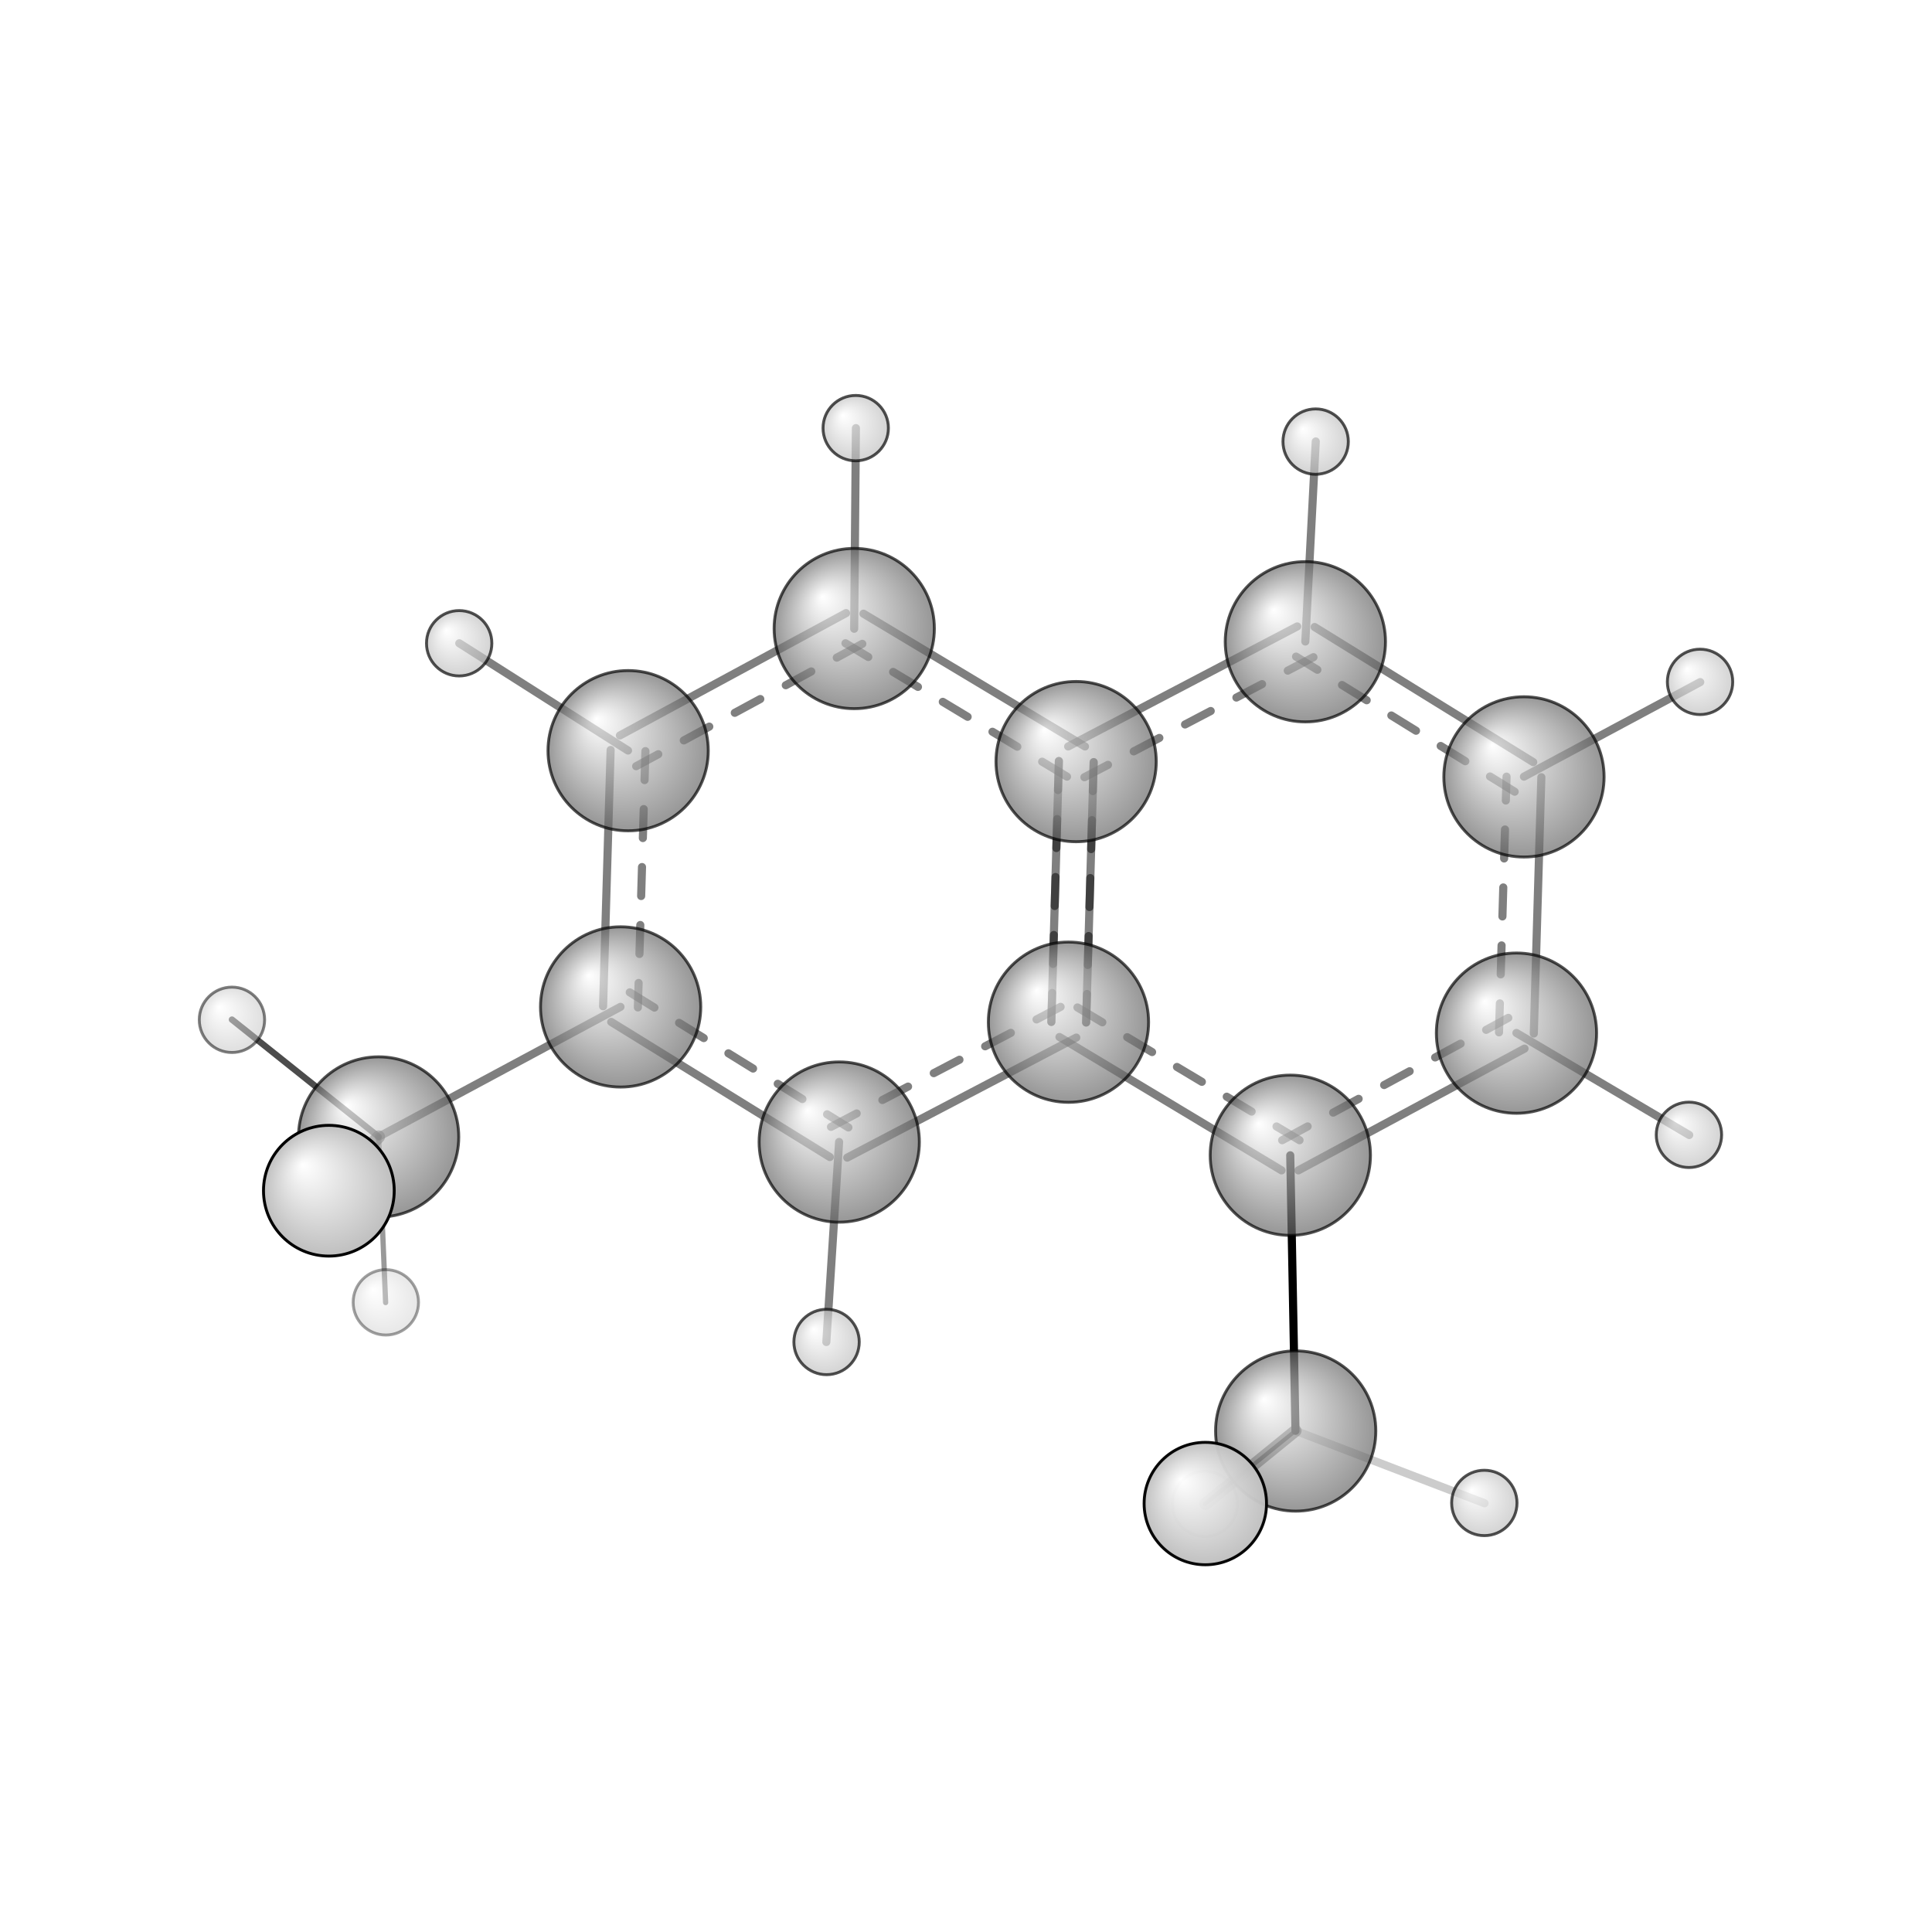 <?xml version="1.0"?>
<svg version="1.1" id="topsvg"
xmlns="http://www.w3.org/2000/svg" xmlns:xlink="http://www.w3.org/1999/xlink"
xmlns:cml="http://www.xml-cml.org/schema" x="0" y="0" width="1024px" height="1024px" viewBox="0 0 100 100">
<title>11326 - Open Babel Depiction</title>
<rect x="0" y="0" width="100" height="100" fill="white"/>
<defs>
<radialGradient id='radialffffff666666' cx='50%' cy='50%' r='50%' fx='30%' fy='30%'>
  <stop offset=' 0%' stop-color="rgb(255,255,255)"  stop-opacity='1.0'/>
  <stop offset='100%' stop-color="rgb(102,102,102)"  stop-opacity ='1.0'/>
</radialGradient>
<radialGradient id='radialffffffbfbfbf' cx='50%' cy='50%' r='50%' fx='30%' fy='30%'>
  <stop offset=' 0%' stop-color="rgb(255,255,255)"  stop-opacity='1.0'/>
  <stop offset='100%' stop-color="rgb(191,191,191)"  stop-opacity ='1.0'/>
</radialGradient>
</defs>
<g transform="translate(0,0)">
<svg width="100" height="100" x="0" y="0" viewBox="0 0 333.168 265.513"
font-family="sans-serif" stroke="rgb(0,0,0)" stroke-width="2"  stroke-linecap="round">
<line x1="222.5" y1="165.4" x2="223.4" y2="212.9" opacity="1.0" stroke="rgb(0,0,0)"  stroke-width="1.4"/>
<line x1="144.7" y1="163.1" x2="142.5" y2="197.6" opacity="0.5" stroke="rgb(0,0,0)"  stroke-width="1.4"/>
<line x1="107.0" y1="139.8" x2="65.3" y2="162.2" opacity="0.5" stroke="rgb(0,0,0)"  stroke-width="1.4"/>
<line x1="147.3" y1="74.6" x2="147.6" y2="40.0" opacity="0.5" stroke="rgb(0,0,0)"  stroke-width="1.4"/>
<line x1="225.1" y1="76.8" x2="226.9" y2="42.3" opacity="0.5" stroke="rgb(0,0,0)"  stroke-width="1.4"/>
<line x1="108.3" y1="95.6" x2="79.2" y2="77.1" opacity="0.5" stroke="rgb(0,0,0)"  stroke-width="1.4"/>
<line x1="261.5" y1="144.3" x2="291.3" y2="161.9" opacity="0.5" stroke="rgb(0,0,0)"  stroke-width="1.4"/>
<line x1="262.8" y1="100.1" x2="293.2" y2="83.8" opacity="0.5" stroke="rgb(0,0,0)"  stroke-width="1.4"/>
<line x1="223.4" y1="212.9" x2="207.9" y2="225.5" opacity="0.5" stroke="rgb(0,0,0)"  stroke-width="2.1"/>
<line x1="223.4" y1="212.9" x2="207.8" y2="225.5" opacity="0.7" stroke="rgb(0,0,0)"  stroke-width="0.7"/>
<line x1="223.4" y1="212.9" x2="256.0" y2="225.4" opacity="0.2" stroke="rgb(0,0,0)"  stroke-width="1.4"/>
<line x1="65.3" y1="162.2" x2="56.7" y2="171.5" opacity="0.5" stroke="rgb(0,0,0)"  stroke-width="2.2"/>
<line x1="65.3" y1="162.2" x2="40.0" y2="142.0" opacity="0.7" stroke="rgb(0,0,0)"  stroke-width="1.1"/>
<line x1="65.3" y1="162.2" x2="66.5" y2="190.8" opacity="0.4" stroke="rgb(0,0,0)"  stroke-width="0.9"/>
<line x1="182.7" y1="145.0" x2="221.0" y2="168.0" opacity="0.5" stroke="rgb(0,0,0)"  stroke-width="1.4"/>
<line x1="185.8" y1="139.9" x2="224.1" y2="162.8" opacity="0.5" stroke="rgb(0,0,0)"  stroke-width="1.4" stroke-dasharray="5.0,5.0"/>
<line x1="223.9" y1="168.0" x2="262.9" y2="147.0" opacity="0.5" stroke="rgb(0,0,0)"  stroke-width="1.4"/>
<line x1="221.1" y1="162.8" x2="260.1" y2="141.7" opacity="0.5" stroke="rgb(0,0,0)"  stroke-width="1.4" stroke-dasharray="5.0,5.0"/>
<line x1="264.5" y1="144.4" x2="265.8" y2="100.2" opacity="0.5" stroke="rgb(0,0,0)"  stroke-width="1.4"/>
<line x1="258.5" y1="144.2" x2="259.8" y2="100.1" opacity="0.5" stroke="rgb(0,0,0)"  stroke-width="1.4" stroke-dasharray="5.0,5.0"/>
<line x1="264.4" y1="97.6" x2="226.7" y2="74.3" opacity="0.5" stroke="rgb(0,0,0)"  stroke-width="1.4"/>
<line x1="261.2" y1="102.7" x2="223.5" y2="79.4" opacity="0.5" stroke="rgb(0,0,0)"  stroke-width="1.4" stroke-dasharray="5.0,5.0"/>
<line x1="223.7" y1="74.2" x2="184.2" y2="94.9" opacity="0.5" stroke="rgb(0,0,0)"  stroke-width="1.4"/>
<line x1="226.5" y1="79.5" x2="187.0" y2="100.2" opacity="0.5" stroke="rgb(0,0,0)"  stroke-width="1.4" stroke-dasharray="5.0,5.0"/>
<line x1="182.6" y1="97.4" x2="181.3" y2="142.4" opacity="0.5" stroke="rgb(0,0,0)"  stroke-width="1.4"/>
<line x1="188.6" y1="97.6" x2="187.3" y2="142.5" opacity="0.5" stroke="rgb(0,0,0)"  stroke-width="1.4" stroke-dasharray="5.0,5.0"/>
<line x1="187.3" y1="142.5" x2="188.6" y2="97.6" opacity="0.5" stroke="rgb(0,0,0)"  stroke-width="1.4"/>
<line x1="181.3" y1="142.4" x2="182.6" y2="97.4" opacity="0.5" stroke="rgb(0,0,0)"  stroke-width="1.4" stroke-dasharray="5.0,5.0"/>
<line x1="187.1" y1="94.9" x2="148.9" y2="72.0" opacity="0.5" stroke="rgb(0,0,0)"  stroke-width="1.4"/>
<line x1="184.0" y1="100.1" x2="145.8" y2="77.1" opacity="0.5" stroke="rgb(0,0,0)"  stroke-width="1.4" stroke-dasharray="5.0,5.0"/>
<line x1="145.9" y1="71.9" x2="106.9" y2="93.0" opacity="0.5" stroke="rgb(0,0,0)"  stroke-width="1.4"/>
<line x1="148.7" y1="77.2" x2="109.7" y2="98.3" opacity="0.5" stroke="rgb(0,0,0)"  stroke-width="1.4" stroke-dasharray="5.0,5.0"/>
<line x1="105.3" y1="95.5" x2="104.0" y2="139.7" opacity="0.5" stroke="rgb(0,0,0)"  stroke-width="1.4"/>
<line x1="111.3" y1="95.7" x2="110.0" y2="139.9" opacity="0.5" stroke="rgb(0,0,0)"  stroke-width="1.4" stroke-dasharray="5.0,5.0"/>
<line x1="105.4" y1="142.4" x2="143.1" y2="165.7" opacity="0.5" stroke="rgb(0,0,0)"  stroke-width="1.4"/>
<line x1="108.6" y1="137.3" x2="146.3" y2="160.6" opacity="0.5" stroke="rgb(0,0,0)"  stroke-width="1.4" stroke-dasharray="5.0,5.0"/>
<line x1="146.1" y1="165.8" x2="185.6" y2="145.1" opacity="0.5" stroke="rgb(0,0,0)"  stroke-width="1.4"/>
<line x1="143.3" y1="160.5" x2="182.9" y2="139.8" opacity="0.5" stroke="rgb(0,0,0)"  stroke-width="1.4" stroke-dasharray="5.0,5.0"/>
<circle cx="207.781" cy="225.513" r="5.636" opacity="0.2" style="stroke:black;stroke-width:0.5;fill:url(#radialffffffbfbfbf)"/>
<circle cx="66.537" cy="190.758" r="5.636" opacity="0.373" style="stroke:black;stroke-width:0.5;fill:url(#radialffffffbfbfbf)"/>
<circle cx="40" cy="142.035" r="5.636" opacity="0.507" style="stroke:black;stroke-width:0.5;fill:url(#radialffffffbfbfbf)"/>
<circle cx="65.292" cy="162.238" r="13.818" opacity="0.683" style="stroke:black;stroke-width:0.5;fill:url(#radialffffff666666)"/>
<circle cx="261.513" cy="144.335" r="13.818" opacity="0.683" style="stroke:black;stroke-width:0.5;fill:url(#radialffffff666666)"/>
<circle cx="222.514" cy="165.393" r="13.818" opacity="0.683" style="stroke:black;stroke-width:0.5;fill:url(#radialffffff666666)"/>
<circle cx="291.253" cy="161.87" r="5.636" opacity="0.683" style="stroke:black;stroke-width:0.5;fill:url(#radialffffffbfbfbf)"/>
<circle cx="144.723" cy="163.115" r="13.818" opacity="0.683" style="stroke:black;stroke-width:0.5;fill:url(#radialffffff666666)"/>
<circle cx="262.803" cy="100.146" r="13.818" opacity="0.683" style="stroke:black;stroke-width:0.5;fill:url(#radialffffff666666)"/>
<circle cx="293.168" cy="83.761" r="5.636" opacity="0.683" style="stroke:black;stroke-width:0.5;fill:url(#radialffffffbfbfbf)"/>
<circle cx="184.255" cy="142.445" r="13.818" opacity="0.683" style="stroke:black;stroke-width:0.5;fill:url(#radialffffff666666)"/>
<circle cx="255.967" cy="225.351" r="5.636" opacity="0.683" style="stroke:black;stroke-width:0.5;fill:url(#radialffffffbfbfbf)"/>
<circle cx="185.574" cy="97.509" r="13.818" opacity="0.683" style="stroke:black;stroke-width:0.5;fill:url(#radialffffff666666)"/>
<circle cx="107.026" cy="139.815" r="13.818" opacity="0.683" style="stroke:black;stroke-width:0.5;fill:url(#radialffffff666666)"/>
<circle cx="225.106" cy="76.842" r="13.818" opacity="0.683" style="stroke:black;stroke-width:0.5;fill:url(#radialffffff666666)"/>
<circle cx="108.319" cy="95.625" r="13.818" opacity="0.684" style="stroke:black;stroke-width:0.5;fill:url(#radialffffff666666)"/>
<circle cx="147.312" cy="74.561" r="13.818" opacity="0.684" style="stroke:black;stroke-width:0.5;fill:url(#radialffffff666666)"/>
<circle cx="226.879" cy="42.325" r="5.636" opacity="0.684" style="stroke:black;stroke-width:0.5;fill:url(#radialffffffbfbfbf)"/>
<circle cx="223.439" cy="212.946" r="13.818" opacity="0.684" style="stroke:black;stroke-width:0.5;fill:url(#radialffffff666666)"/>
<circle cx="147.566" cy="40" r="5.636" opacity="0.684" style="stroke:black;stroke-width:0.5;fill:url(#radialffffffbfbfbf)"/>
<circle cx="142.54" cy="197.594" r="5.636" opacity="0.684" style="stroke:black;stroke-width:0.5;fill:url(#radialffffffbfbfbf)"/>
<circle cx="79.183" cy="77.103" r="5.636" opacity="0.684" style="stroke:black;stroke-width:0.5;fill:url(#radialffffffbfbfbf)"/>
<circle cx="207.854" cy="225.456" r="10.554" opacity="0.968" style="stroke:black;stroke-width:0.5;fill:url(#radialffffffbfbfbf)"/>
<circle cx="56.712" cy="171.508" r="11.273" opacity="1" style="stroke:black;stroke-width:0.5;fill:url(#radialffffffbfbfbf)"/>
</svg>
</g>
</svg>
